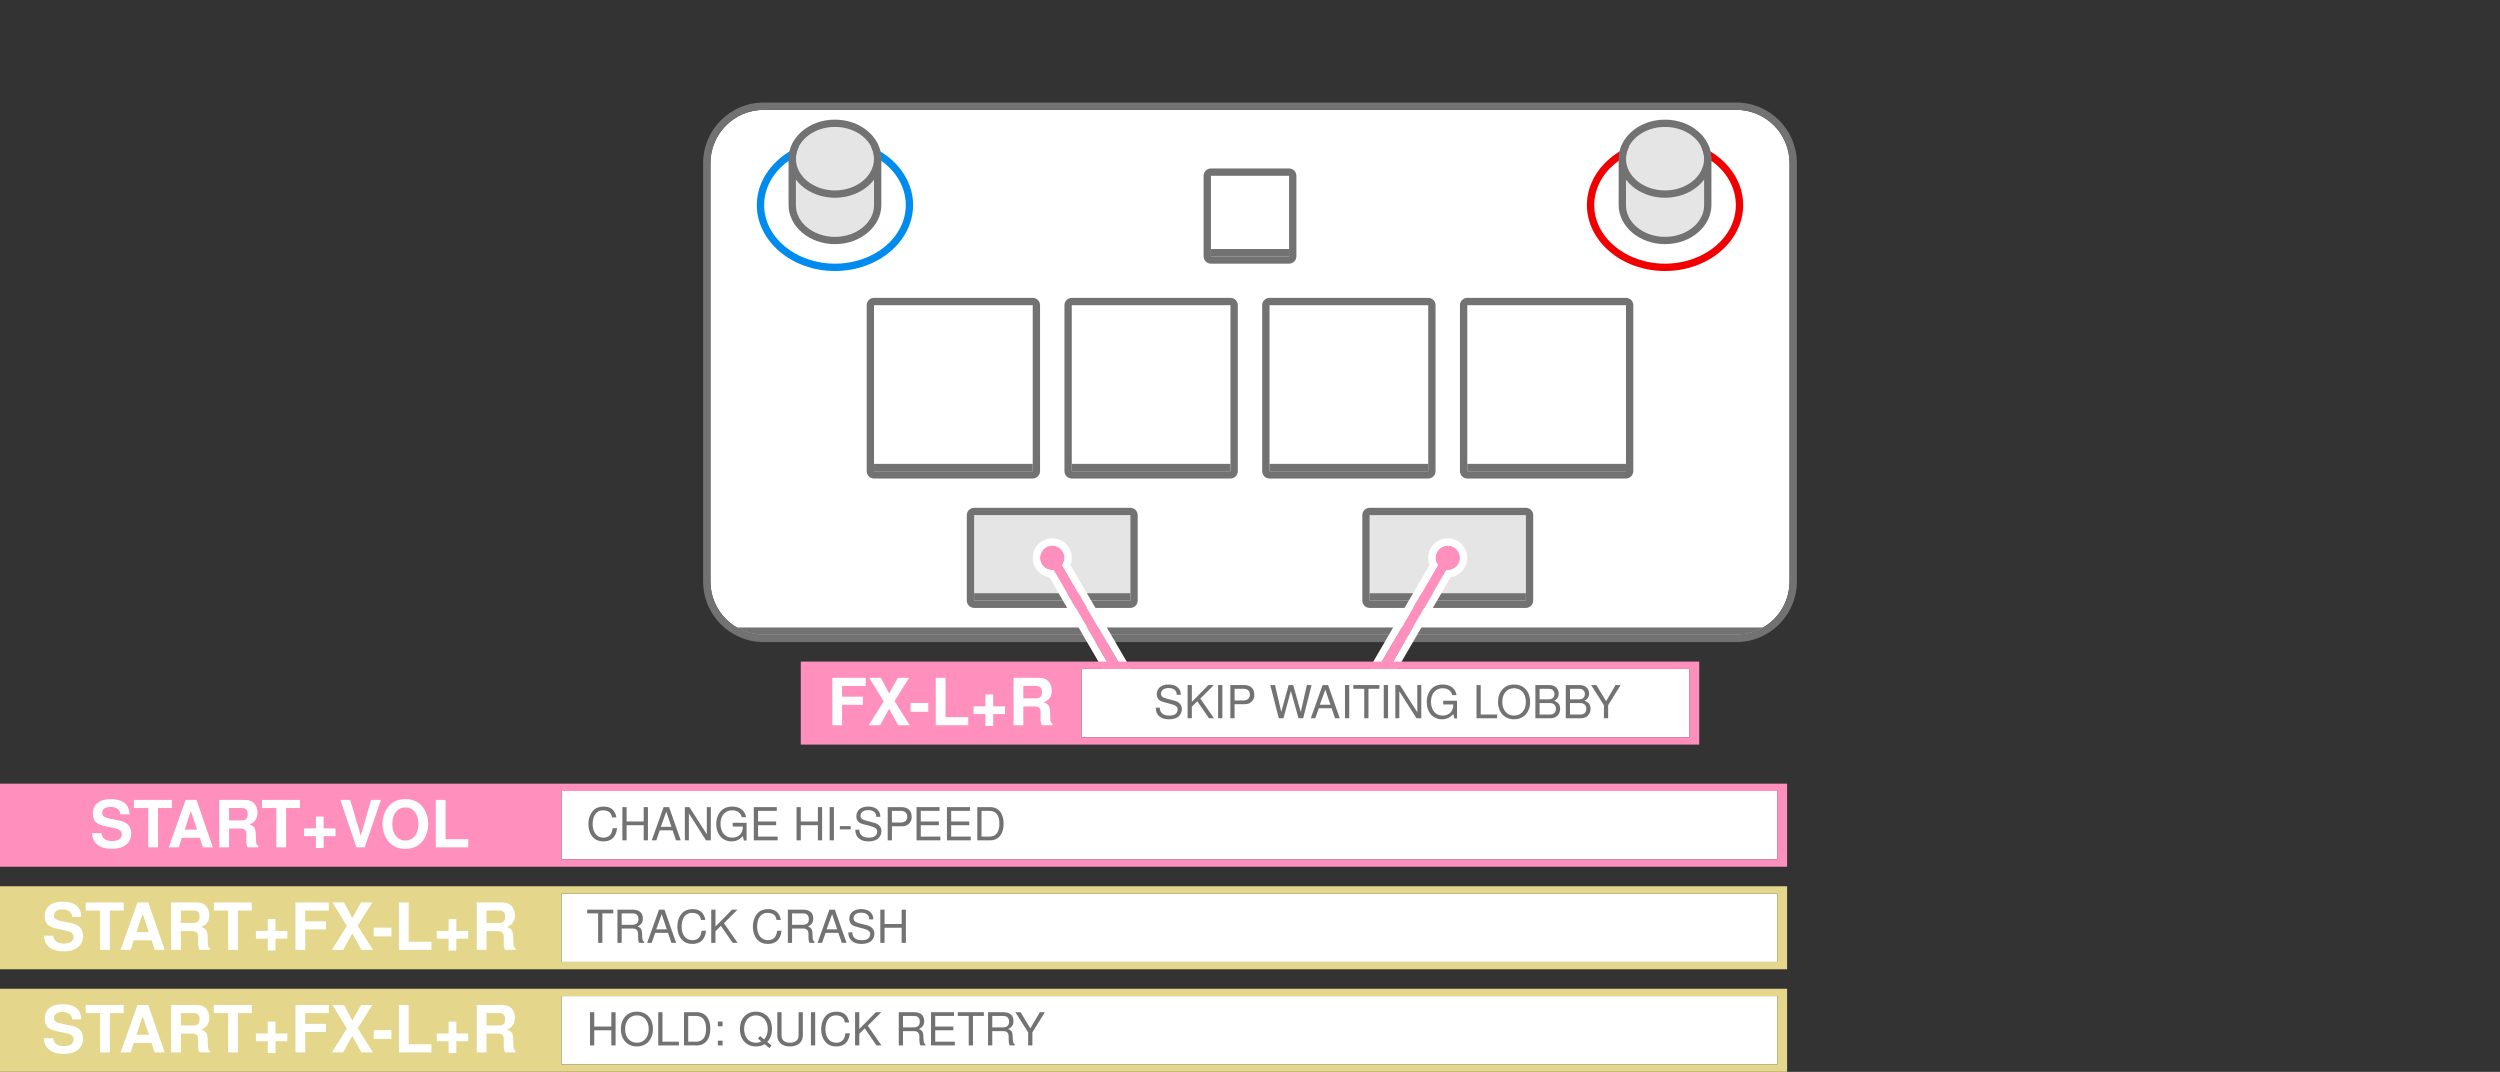 <?xml version="1.0" encoding="UTF-8" standalone="no"?>
<!DOCTYPE svg PUBLIC "-//W3C//DTD SVG 1.1//EN" "http://www.w3.org/Graphics/SVG/1.1/DTD/svg11.dtd">
<svg width="100%" height="100%" viewBox="0 0 3200 1372" version="1.1" xmlns="http://www.w3.org/2000/svg" xmlns:xlink="http://www.w3.org/1999/xlink" xml:space="preserve" xmlns:serif="http://www.serif.com/" style="fill-rule:evenodd;clip-rule:evenodd;stroke-linejoin:round;stroke-miterlimit:2;">
    <rect x="0" y="0" width="3200" height="1372" fill="#333333" stroke="none"/>
    <rect id="PLAY" x="0" y="0" width="3200" height="1371.88" style="fill:none;"/>
    <clipPath id="_clip1">
        <rect x="0" y="0" width="3200" height="1371.88"/>
    </clipPath>
    <g clip-path="url(#_clip1)">
        <g id="QUICK">
            <rect x="718.75" y="1275" width="1556.25" height="87.5" style="fill:#fff;"/>
            <path d="M2287.5,1371.88L0,1371.88L0,1265.62L2287.5,1265.62L2287.5,1371.88ZM718.75,1362.5C955.393,1362.5 2275,1362.5 2275,1362.5L2275,1275C2224.99,1275 933.85,1275 718.75,1275L718.75,1362.5Z" style="fill:#e4d68b;"/>
            <path d="M104.038,1304.85C103.955,1292.27 95.546,1285.36 80.208,1285.36C65.623,1285.36 57.214,1292.19 57.214,1304.02C57.214,1313.44 61.959,1318.02 74.289,1320.36L82.792,1322.02C91.129,1323.61 94.214,1325.94 94.214,1330.86C94.214,1335.94 89.545,1339.03 81.958,1339.03C73.455,1339.03 68.704,1335.44 68.287,1328.94L56.13,1328.94C56.88,1341.94 65.789,1349.02 81.291,1349.02C96.961,1349.02 106.203,1341.77 106.203,1329.36C106.203,1319.77 101.374,1314.77 90.128,1312.6L80.625,1310.77C71.704,1309.02 69.12,1307.27 69.12,1302.85C69.12,1298.27 73.121,1295.35 79.624,1295.35C87.544,1295.35 91.963,1298.68 92.379,1304.85L104.038,1304.85Z" style="fill:#fff;fill-rule:nonzero;"/>
            <path d="M140.62,1296.77L158.37,1296.77L158.37,1286.36L109.714,1286.36L109.714,1296.77L128.13,1296.77L128.13,1347.1L140.62,1347.1L140.62,1296.77Z" style="fill:#fff;fill-rule:nonzero;"/>
            <path d="M193.958,1334.85L197.958,1347.1L210.792,1347.1L189.792,1286.36L175.958,1286.36L154.375,1347.1L167.125,1347.1L171.208,1334.85L193.958,1334.85ZM190.542,1324.44L174.708,1324.44L182.625,1300.69L190.542,1324.44Z" style="fill:#fff;fill-rule:nonzero;"/>
            <path d="M231.536,1323.02L245.876,1323.02C251.295,1323.02 253.63,1325.18 253.63,1330.19L253.63,1332.69C253.546,1334.27 253.546,1335.77 253.546,1336.69C253.546,1342.44 253.88,1344.19 255.38,1347.1L268.786,1347.1L268.786,1344.86C266.871,1343.78 266.121,1342.53 266.121,1339.86C265.788,1321.93 265.455,1321.1 257.712,1317.77C264.539,1315.11 267.953,1310.19 267.953,1302.77C267.953,1297.93 266.288,1293.52 263.374,1290.52C260.626,1287.69 256.796,1286.36 251.629,1286.36L219.047,1286.36L219.047,1347.1L231.536,1347.1L231.536,1323.02ZM231.536,1312.61L231.536,1296.77L246.626,1296.77C250.211,1296.77 251.629,1297.1 253.213,1298.35C254.713,1299.6 255.464,1301.69 255.464,1304.52C255.464,1307.44 254.713,1309.77 253.213,1311.03C251.795,1312.19 250.211,1312.61 246.626,1312.61L231.536,1312.61Z" style="fill:#fff;fill-rule:nonzero;"/>
            <path d="M304.536,1296.77L322.286,1296.77L322.286,1286.36L273.63,1286.36L273.63,1296.77L292.047,1296.77L292.047,1347.1L304.536,1347.1L304.536,1296.77Z" style="fill:#fff;fill-rule:nonzero;"/>
            <path d="M367.786,1322.86L352.62,1322.86L352.62,1307.69L342.714,1307.69L342.714,1322.86L327.547,1322.86L327.547,1332.77L342.714,1332.77L342.714,1347.93L352.62,1347.93L352.62,1332.77L367.786,1332.77L367.786,1322.86Z" style="fill:#fff;fill-rule:nonzero;"/>
            <path d="M390.703,1320.93L417.286,1320.93L417.286,1310.53L390.703,1310.53L390.703,1296.77L420.87,1296.77L420.87,1286.36L378.214,1286.36L378.214,1347.1L390.703,1347.1L390.703,1320.93Z" style="fill:#fff;fill-rule:nonzero;"/>
            <path d="M457.875,1316.1L476.625,1286.36L462.125,1286.36L450.958,1306.35L440.292,1286.36L425.458,1286.36L443.958,1316.52L424.792,1347.1L439.292,1347.1L450.875,1326.02L462.542,1347.1L477.375,1347.1L457.875,1316.1Z" style="fill:#fff;fill-rule:nonzero;"/>
            <rect x="478.375" y="1318.61" width="22.667" height="11.24" style="fill:#fff;fill-rule:nonzero;"/>
            <path d="M523.12,1286.36L510.63,1286.36L510.63,1347.1L552.203,1347.1L552.203,1336.69L523.12,1336.69L523.12,1286.36Z" style="fill:#fff;fill-rule:nonzero;"/>
            <path d="M599.286,1322.86L584.12,1322.86L584.12,1307.69L574.214,1307.69L574.214,1322.86L559.047,1322.86L559.047,1332.77L574.214,1332.77L574.214,1347.93L584.12,1347.93L584.12,1332.77L599.286,1332.77L599.286,1322.86Z" style="fill:#fff;fill-rule:nonzero;"/>
            <path d="M622.703,1323.02L637.043,1323.02C642.462,1323.02 644.796,1325.18 644.796,1330.19L644.796,1332.69C644.713,1334.27 644.713,1335.77 644.713,1336.69C644.713,1342.44 645.046,1344.19 646.547,1347.1L659.953,1347.1L659.953,1344.86C658.037,1343.78 657.288,1342.53 657.288,1339.86C656.955,1321.93 656.622,1321.1 648.878,1317.77C655.706,1315.11 659.12,1310.19 659.12,1302.77C659.12,1297.93 657.454,1293.52 654.54,1290.52C651.793,1287.69 647.962,1286.36 642.795,1286.36L610.214,1286.36L610.214,1347.1L622.703,1347.1L622.703,1323.02ZM622.703,1312.61L622.703,1296.77L637.793,1296.77C641.378,1296.77 642.795,1297.1 644.379,1298.35C645.88,1299.6 646.63,1301.69 646.63,1304.52C646.63,1307.44 645.88,1309.77 644.379,1311.03C642.962,1312.19 641.378,1312.61 637.793,1312.61L622.703,1312.61Z" style="fill:#fff;fill-rule:nonzero;"/>
            <path d="M782.52,1318.76L782.52,1338.13L787.938,1338.13L787.938,1295.61L782.52,1295.61L782.52,1313.98L760.638,1313.98L760.638,1295.61L755.22,1295.61L755.22,1338.13L760.638,1338.13L760.638,1318.76L782.52,1318.76Z" style="fill:#727272;fill-rule:nonzero;"/>
            <path d="M815.183,1294.91C802.989,1294.91 794.712,1303.88 794.712,1317.19C794.712,1330.55 802.93,1339.47 815.242,1339.47C820.435,1339.47 824.986,1337.89 828.428,1334.98C833.033,1331.07 835.771,1324.48 835.771,1317.54C835.771,1303.83 827.67,1294.91 815.183,1294.91ZM815.183,1299.68C824.402,1299.68 830.354,1306.63 830.354,1317.42C830.354,1327.69 824.227,1334.69 815.242,1334.69C806.139,1334.69 800.13,1327.69 800.13,1317.19C800.13,1306.68 806.139,1299.68 815.183,1299.68Z" style="fill:#727272;fill-rule:nonzero;"/>
            <path d="M847.963,1295.61L842.545,1295.61L842.545,1338.13L868.963,1338.13L868.963,1333.35L847.963,1333.35L847.963,1295.61Z" style="fill:#727272;fill-rule:nonzero;"/>
            <path d="M875.504,1338.13L891.892,1338.13C902.628,1338.13 909.213,1330.08 909.213,1316.84C909.213,1303.65 902.687,1295.61 891.892,1295.61L875.504,1295.61L875.504,1338.13ZM880.921,1333.35L880.921,1300.38L890.958,1300.38C899.361,1300.38 903.795,1306.04 903.795,1316.9C903.795,1327.69 899.361,1333.35 890.958,1333.35L880.921,1333.35Z" style="fill:#727272;fill-rule:nonzero;"/>
            <path d="M924.905,1332.07L918.845,1332.07L918.845,1338.13L924.905,1338.13L924.905,1332.07ZM924.905,1307.57L918.845,1307.57L918.845,1313.63L924.905,1313.63L924.905,1307.57Z" style="fill:#727272;fill-rule:nonzero;"/>
            <path d="M987.614,1338.19L982.137,1333.7C986.157,1329.27 988.138,1323.84 988.138,1317.07C988.138,1303.83 979.861,1294.91 967.608,1294.91C955.297,1294.91 947.079,1303.83 947.079,1317.19C947.079,1330.49 955.297,1339.47 967.608,1339.47C971.868,1339.47 975.31,1338.54 978.753,1336.5L984.876,1341.57L987.614,1338.19ZM972.918,1326.17L970.234,1329.44L974.552,1333.06C972.043,1334.28 970.117,1334.69 967.55,1334.69C958.506,1334.69 952.496,1327.69 952.496,1317.19C952.496,1306.68 958.506,1299.68 967.608,1299.68C976.652,1299.68 982.72,1306.68 982.72,1317.13C982.72,1322.67 981.262,1326.87 978.111,1330.43L972.918,1326.17Z" style="fill:#727272;fill-rule:nonzero;"/>
            <path d="M1022.21,1295.61L1022.21,1325.47C1022.21,1331.19 1018.07,1334.69 1011.24,1334.69C1008.09,1334.69 1005.52,1333.93 1003.48,1332.47C1001.38,1330.84 1000.39,1328.68 1000.39,1325.47L1000.39,1295.61L994.97,1295.61L994.97,1325.47C994.97,1334.11 1001.15,1339.47 1011.24,1339.47C1021.22,1339.47 1027.63,1333.99 1027.63,1325.47L1027.63,1295.61L1022.21,1295.61Z" style="fill:#727272;fill-rule:nonzero;"/>
            <rect x="1037.96" y="1295.61" width="5.476" height="42.518" style="fill:#727272;fill-rule:nonzero;"/>
            <path d="M1086.95,1308.79C1085.26,1299.45 1079.9,1294.91 1070.56,1294.91C1064.85,1294.91 1060.24,1296.71 1057.09,1300.21C1053.24,1304.41 1051.14,1310.48 1051.14,1317.36C1051.14,1324.36 1053.3,1330.37 1057.26,1334.52C1060.59,1337.89 1064.79,1339.47 1070.33,1339.47C1080.71,1339.47 1086.55,1333.87 1087.83,1322.61L1082.23,1322.61C1081.76,1325.53 1081.18,1327.52 1080.31,1329.21C1078.56,1332.71 1074.94,1334.69 1070.39,1334.69C1061.93,1334.69 1056.56,1327.92 1056.56,1317.3C1056.56,1306.39 1061.64,1299.68 1069.92,1299.68C1073.36,1299.68 1076.57,1300.68 1078.32,1302.37C1079.9,1303.83 1080.77,1305.58 1081.41,1308.79L1086.95,1308.79Z" style="fill:#727272;fill-rule:nonzero;"/>
            <path d="M1099.9,1323.26L1106.85,1316.31L1121.84,1338.13L1128.26,1338.13L1110.76,1312.93L1128.08,1295.61L1121.08,1295.61L1099.9,1317.13L1099.9,1295.61L1094.49,1295.61L1094.49,1338.13L1099.9,1338.13L1099.9,1323.26Z" style="fill:#727272;fill-rule:nonzero;"/>
            <path d="M1155.85,1319.81L1169.85,1319.81C1174.69,1319.81 1176.85,1322.14 1176.85,1327.4L1176.8,1331.19C1176.8,1333.82 1177.26,1336.38 1178.02,1338.13L1184.61,1338.13L1184.61,1336.79C1182.56,1335.39 1182.16,1333.87 1182.04,1328.21C1181.98,1321.21 1180.87,1319.11 1176.27,1317.13C1181.05,1314.74 1182.97,1311.88 1182.97,1306.98C1182.97,1299.63 1178.43,1295.61 1170.03,1295.61L1150.43,1295.61L1150.43,1338.13L1155.85,1338.13L1155.85,1319.81ZM1155.85,1315.03L1155.85,1300.38L1168.98,1300.38C1172.01,1300.38 1173.76,1300.85 1175.1,1302.02C1176.56,1303.24 1177.32,1305.17 1177.32,1307.68C1177.32,1312.76 1174.75,1315.03 1168.98,1315.03L1155.85,1315.03Z" style="fill:#727272;fill-rule:nonzero;"/>
            <path d="M1197.09,1318.76L1220.25,1318.76L1220.25,1313.98L1197.09,1313.98L1197.09,1300.38L1221.12,1300.38L1221.12,1295.61L1191.67,1295.61L1191.67,1338.13L1222.17,1338.13L1222.17,1333.35L1197.09,1333.35L1197.09,1318.76Z" style="fill:#727272;fill-rule:nonzero;"/>
            <path d="M1245.39,1300.38L1259.33,1300.38L1259.33,1295.61L1225.97,1295.61L1225.97,1300.38L1239.97,1300.38L1239.97,1338.13L1245.39,1338.13L1245.39,1300.38Z" style="fill:#727272;fill-rule:nonzero;"/>
            <path d="M1270.12,1319.81L1284.13,1319.81C1288.97,1319.81 1291.13,1322.14 1291.13,1327.4L1291.07,1331.19C1291.07,1333.82 1291.54,1336.38 1292.29,1338.13L1298.88,1338.13L1298.88,1336.79C1296.84,1335.39 1296.43,1333.87 1296.31,1328.21C1296.26,1321.21 1295.15,1319.11 1290.55,1317.13C1295.32,1314.74 1297.25,1311.88 1297.25,1306.98C1297.25,1299.63 1292.7,1295.61 1284.3,1295.61L1264.7,1295.61L1264.7,1338.13L1270.12,1338.13L1270.12,1319.81ZM1270.12,1315.03L1270.12,1300.38L1283.25,1300.38C1286.29,1300.38 1288.04,1300.85 1289.38,1302.02C1290.84,1303.24 1291.6,1305.17 1291.6,1307.68C1291.6,1312.76 1289.03,1315.03 1283.25,1315.03L1270.12,1315.03Z" style="fill:#727272;fill-rule:nonzero;"/>
            <path d="M1321.45,1321.45L1337.44,1295.61L1330.96,1295.61L1318.83,1316.31L1306.35,1295.61L1299.64,1295.61L1316.04,1321.45L1316.04,1338.13L1321.45,1338.13L1321.45,1321.45Z" style="fill:#727272;fill-rule:nonzero;"/>
        </g>
        <g id="CRASH">
            <rect x="718.75" y="1143.75" width="1556.25" height="87.5" style="fill:#fff;"/>
            <path d="M2287.5,1240.62L0,1240.62L0,1134.38L2287.5,1134.38L2287.5,1240.62ZM718.75,1231.25C955.393,1231.25 2275,1231.25 2275,1231.25L2275,1143.75C2224.99,1143.75 933.85,1143.75 718.75,1143.75L718.75,1231.25Z" style="fill:#e4d68b;"/>
            <path d="M104.038,1173.6C103.955,1161.02 95.546,1154.11 80.208,1154.11C65.623,1154.11 57.214,1160.94 57.214,1172.77C57.214,1182.19 61.959,1186.77 74.289,1189.11L82.792,1190.77C91.129,1192.36 94.214,1194.69 94.214,1199.61C94.214,1204.69 89.545,1207.78 81.958,1207.78C73.455,1207.78 68.704,1204.19 68.287,1197.69L56.13,1197.69C56.88,1210.69 65.789,1217.77 81.291,1217.77C96.961,1217.77 106.203,1210.52 106.203,1198.11C106.203,1188.52 101.374,1183.52 90.128,1181.35L80.625,1179.52C71.704,1177.77 69.12,1176.02 69.12,1171.6C69.12,1167.02 73.121,1164.1 79.624,1164.1C87.544,1164.1 91.963,1167.43 92.379,1173.6L104.038,1173.6Z" style="fill:#fff;fill-rule:nonzero;"/>
            <path d="M140.62,1165.52L158.37,1165.52L158.37,1155.11L109.714,1155.11L109.714,1165.52L128.13,1165.52L128.13,1215.85L140.62,1215.85L140.62,1165.52Z" style="fill:#fff;fill-rule:nonzero;"/>
            <path d="M193.958,1203.6L197.958,1215.85L210.792,1215.85L189.792,1155.11L175.958,1155.11L154.375,1215.85L167.125,1215.85L171.208,1203.6L193.958,1203.6ZM190.542,1193.19L174.708,1193.19L182.625,1169.44L190.542,1193.19Z" style="fill:#fff;fill-rule:nonzero;"/>
            <path d="M231.536,1191.77L245.876,1191.77C251.295,1191.77 253.63,1193.93 253.63,1198.94L253.63,1201.44C253.546,1203.02 253.546,1204.52 253.546,1205.44C253.546,1211.19 253.88,1212.94 255.38,1215.85L268.786,1215.85L268.786,1213.61C266.871,1212.53 266.121,1211.28 266.121,1208.61C265.788,1190.68 265.455,1189.85 257.712,1186.52C264.539,1183.86 267.953,1178.94 267.953,1171.52C267.953,1166.68 266.288,1162.27 263.374,1159.27C260.626,1156.44 256.796,1155.11 251.629,1155.11L219.047,1155.11L219.047,1215.85L231.536,1215.85L231.536,1191.77ZM231.536,1181.36L231.536,1165.52L246.626,1165.52C250.211,1165.52 251.629,1165.85 253.213,1167.1C254.713,1168.35 255.464,1170.44 255.464,1173.27C255.464,1176.19 254.713,1178.52 253.213,1179.78C251.795,1180.94 250.211,1181.36 246.626,1181.36L231.536,1181.36Z" style="fill:#fff;fill-rule:nonzero;"/>
            <path d="M304.536,1165.52L322.286,1165.52L322.286,1155.11L273.63,1155.11L273.63,1165.52L292.047,1165.52L292.047,1215.85L304.536,1215.85L304.536,1165.52Z" style="fill:#fff;fill-rule:nonzero;"/>
            <path d="M367.786,1191.61L352.62,1191.61L352.62,1176.44L342.714,1176.44L342.714,1191.61L327.547,1191.61L327.547,1201.52L342.714,1201.52L342.714,1216.68L352.62,1216.68L352.62,1201.52L367.786,1201.52L367.786,1191.61Z" style="fill:#fff;fill-rule:nonzero;"/>
            <path d="M390.703,1189.68L417.286,1189.68L417.286,1179.28L390.703,1179.28L390.703,1165.52L420.87,1165.52L420.87,1155.11L378.214,1155.11L378.214,1215.85L390.703,1215.85L390.703,1189.68Z" style="fill:#fff;fill-rule:nonzero;"/>
            <path d="M457.875,1184.85L476.625,1155.11L462.125,1155.11L450.958,1175.1L440.292,1155.11L425.458,1155.11L443.958,1185.27L424.792,1215.85L439.292,1215.85L450.875,1194.77L462.542,1215.85L477.375,1215.85L457.875,1184.85Z" style="fill:#fff;fill-rule:nonzero;"/>
            <rect x="478.375" y="1187.36" width="22.667" height="11.24" style="fill:#fff;fill-rule:nonzero;"/>
            <path d="M523.12,1155.11L510.63,1155.11L510.63,1215.85L552.203,1215.85L552.203,1205.44L523.12,1205.44L523.12,1155.11Z" style="fill:#fff;fill-rule:nonzero;"/>
            <path d="M599.286,1191.61L584.12,1191.61L584.12,1176.44L574.214,1176.44L574.214,1191.61L559.047,1191.61L559.047,1201.52L574.214,1201.52L574.214,1216.68L584.12,1216.68L584.12,1201.52L599.286,1201.52L599.286,1191.61Z" style="fill:#fff;fill-rule:nonzero;"/>
            <path d="M622.703,1191.77L637.043,1191.77C642.462,1191.77 644.796,1193.93 644.796,1198.94L644.796,1201.44C644.713,1203.02 644.713,1204.52 644.713,1205.44C644.713,1211.19 645.046,1212.94 646.547,1215.85L659.953,1215.85L659.953,1213.61C658.037,1212.53 657.288,1211.28 657.288,1208.61C656.955,1190.68 656.622,1189.85 648.878,1186.52C655.706,1183.86 659.12,1178.94 659.12,1171.52C659.12,1166.68 657.454,1162.27 654.54,1159.27C651.793,1156.44 647.962,1155.11 642.795,1155.11L610.214,1155.11L610.214,1215.85L622.703,1215.85L622.703,1191.77ZM622.703,1181.36L622.703,1165.52L637.793,1165.52C641.378,1165.52 642.795,1165.85 644.379,1167.1C645.88,1168.35 646.63,1170.44 646.63,1173.27C646.63,1176.19 645.88,1178.52 644.379,1179.78C642.962,1180.94 641.378,1181.36 637.793,1181.36L622.703,1181.36Z" style="fill:#fff;fill-rule:nonzero;"/>
            <path d="M771.021,1169.13L784.963,1169.13L784.963,1164.36L751.604,1164.36L751.604,1169.13L765.604,1169.13L765.604,1206.88L771.021,1206.88L771.021,1169.13Z" style="fill:#727272;fill-rule:nonzero;"/>
            <path d="M795.755,1188.56L809.759,1188.56C814.603,1188.56 816.762,1190.89 816.762,1196.15L816.703,1199.94C816.703,1202.57 817.17,1205.13 817.928,1206.88L824.513,1206.88L824.513,1205.54C822.472,1204.14 822.064,1202.62 821.948,1196.96C821.889,1189.96 820.782,1187.86 816.178,1185.88C820.957,1183.49 822.88,1180.63 822.88,1175.73C822.88,1168.38 818.336,1164.36 809.934,1164.36L790.337,1164.36L790.337,1206.88L795.755,1206.88L795.755,1188.56ZM795.755,1183.78L795.755,1169.13L808.884,1169.13C811.918,1169.13 813.669,1169.6 815.011,1170.77C816.47,1171.99 817.229,1173.92 817.229,1176.43C817.229,1181.51 814.661,1183.78 808.884,1183.78L795.755,1183.78Z" style="fill:#727272;fill-rule:nonzero;"/>
            <path d="M855.025,1194.1L859.4,1206.88L865.467,1206.88L850.533,1164.36L843.533,1164.36L828.367,1206.88L834.142,1206.88L838.633,1194.1L855.025,1194.1ZM853.508,1189.56L839.975,1189.56L846.975,1170.18L853.508,1189.56Z" style="fill:#727272;fill-rule:nonzero;"/>
            <path d="M902.855,1177.54C901.163,1168.2 895.796,1163.66 886.463,1163.66C880.746,1163.66 876.138,1165.46 872.988,1168.96C869.142,1173.16 867.045,1179.23 867.045,1186.11C867.045,1193.11 869.201,1199.12 873.163,1203.27C876.488,1206.64 880.688,1208.22 886.23,1208.22C896.613,1208.22 902.446,1202.62 903.73,1191.36L898.13,1191.36C897.663,1194.28 897.08,1196.27 896.205,1197.96C894.455,1201.46 890.838,1203.44 886.288,1203.44C877.83,1203.44 872.463,1196.67 872.463,1186.05C872.463,1175.14 877.538,1168.43 885.821,1168.43C889.263,1168.43 892.471,1169.43 894.221,1171.12C895.796,1172.58 896.671,1174.33 897.313,1177.54L902.855,1177.54Z" style="fill:#727272;fill-rule:nonzero;"/>
            <path d="M915.805,1192.01L922.746,1185.06L937.738,1206.88L944.155,1206.88L926.655,1181.68L943.98,1164.36L936.98,1164.36L915.805,1185.88L915.805,1164.36L910.387,1164.36L910.387,1206.88L915.805,1206.88L915.805,1192.01Z" style="fill:#727272;fill-rule:nonzero;"/>
            <path d="M999.513,1177.54C997.821,1168.2 992.455,1163.66 983.121,1163.66C977.405,1163.66 972.796,1165.46 969.646,1168.96C965.801,1173.16 963.704,1179.23 963.704,1186.11C963.704,1193.11 965.859,1199.12 969.821,1203.27C973.146,1206.64 977.346,1208.22 982.888,1208.22C993.271,1208.22 999.105,1202.62 1000.39,1191.36L994.788,1191.36C994.321,1194.28 993.738,1196.27 992.863,1197.96C991.113,1201.46 987.496,1203.44 982.946,1203.44C974.488,1203.44 969.121,1196.67 969.121,1186.05C969.121,1175.14 974.196,1168.43 982.48,1168.43C985.921,1168.43 989.13,1169.43 990.88,1171.12C992.455,1172.58 993.33,1174.33 993.971,1177.54L999.513,1177.54Z" style="fill:#727272;fill-rule:nonzero;"/>
            <path d="M1013.86,1188.56L1027.87,1188.56C1032.71,1188.56 1034.87,1190.89 1034.87,1196.15L1034.81,1199.94C1034.81,1202.57 1035.28,1205.13 1036.04,1206.88L1042.62,1206.88L1042.62,1205.54C1040.58,1204.14 1040.17,1202.62 1040.06,1196.96C1040,1189.96 1038.89,1187.86 1034.29,1185.88C1039.07,1183.49 1040.99,1180.63 1040.99,1175.73C1040.99,1168.38 1036.44,1164.36 1028.04,1164.36L1008.45,1164.36L1008.45,1206.88L1013.86,1206.88L1013.86,1188.56ZM1013.86,1183.78L1013.86,1169.13L1026.99,1169.13C1030.03,1169.13 1031.78,1169.6 1033.12,1170.77C1034.58,1171.99 1035.34,1173.92 1035.34,1176.43C1035.34,1181.51 1032.77,1183.78 1026.99,1183.78L1013.86,1183.78Z" style="fill:#727272;fill-rule:nonzero;"/>
            <path d="M1073.13,1194.1L1077.51,1206.88L1083.58,1206.88L1068.64,1164.36L1061.64,1164.36L1046.47,1206.88L1052.25,1206.88L1056.74,1194.1L1073.13,1194.1ZM1071.62,1189.56L1058.08,1189.56L1065.08,1170.18L1071.62,1189.56Z" style="fill:#727272;fill-rule:nonzero;"/>
            <path d="M1117.82,1176.84C1117.82,1173.92 1117.64,1173.1 1116.71,1171.12C1114.38,1166.22 1109.42,1163.66 1102.24,1163.66C1092.9,1163.66 1087.14,1168.43 1087.14,1176.13C1087.14,1181.33 1089.88,1184.6 1095.47,1186.05L1106.03,1188.86C1111.46,1190.26 1113.85,1192.41 1113.85,1195.74C1113.85,1198.02 1112.63,1200.35 1110.82,1201.63C1109.13,1202.86 1106.44,1203.44 1103,1203.44C1098.33,1203.44 1095.24,1202.33 1093.2,1199.88C1091.62,1198.02 1090.92,1195.97 1090.98,1193.35L1085.85,1193.35C1085.91,1197.26 1086.67,1199.82 1088.36,1202.16C1091.27,1206.18 1096.17,1208.22 1102.65,1208.22C1107.73,1208.22 1111.87,1207.05 1114.61,1204.96C1117.46,1202.68 1119.27,1198.89 1119.27,1195.21C1119.27,1189.96 1116.01,1186.11 1110.24,1184.54L1099.56,1181.68C1094.42,1180.28 1092.56,1178.64 1092.56,1175.38C1092.56,1171.06 1096.35,1168.2 1102.07,1168.2C1108.84,1168.2 1112.63,1171.23 1112.69,1176.84L1117.82,1176.84Z" style="fill:#727272;fill-rule:nonzero;"/>
            <path d="M1154.1,1187.51L1154.1,1206.88L1159.52,1206.88L1159.52,1164.36L1154.1,1164.36L1154.1,1182.73L1132.22,1182.73L1132.22,1164.36L1126.8,1164.36L1126.8,1206.88L1132.22,1206.88L1132.22,1187.51L1154.1,1187.51Z" style="fill:#727272;fill-rule:nonzero;"/>
        </g>
        <g id="HISPEED">
            <rect x="718.75" y="1012.5" width="1556.25" height="87.5" style="fill:#fff;"/>
            <path d="M2287.5,1109.38L0,1109.38L0,1003.12L2287.5,1003.12L2287.5,1109.38ZM718.75,1100C955.393,1100 2275,1100 2275,1100L2275,1012.5C2224.99,1012.5 933.85,1012.5 718.75,1012.5L718.75,1100Z" style="fill:#ff8fbc;"/>
            <path d="M165.705,1042.35C165.622,1029.77 157.212,1022.86 141.874,1022.86C127.29,1022.86 118.88,1029.69 118.88,1041.52C118.88,1050.94 123.626,1055.52 135.955,1057.86L144.459,1059.52C152.796,1061.11 155.88,1063.44 155.88,1068.36C155.88,1073.44 151.212,1076.53 143.625,1076.53C135.122,1076.53 130.37,1072.94 129.954,1066.44L117.797,1066.44C118.547,1079.44 127.456,1086.52 142.958,1086.52C158.628,1086.52 167.87,1079.27 167.87,1066.86C167.87,1057.27 163.041,1052.27 151.795,1050.1L142.291,1048.27C133.371,1046.52 130.786,1044.77 130.786,1040.35C130.786,1035.77 134.788,1032.85 141.291,1032.85C149.211,1032.85 153.629,1036.18 154.046,1042.35L165.705,1042.35Z" style="fill:#fff;fill-rule:nonzero;"/>
            <path d="M202.286,1034.27L220.036,1034.27L220.036,1023.86L171.38,1023.86L171.38,1034.27L189.797,1034.27L189.797,1084.6L202.286,1084.6L202.286,1034.27Z" style="fill:#fff;fill-rule:nonzero;"/>
            <path d="M255.625,1072.35L259.625,1084.6L272.458,1084.6L251.458,1023.86L237.625,1023.86L216.042,1084.6L228.792,1084.6L232.875,1072.35L255.625,1072.35ZM252.208,1061.94L236.375,1061.94L244.292,1038.19L252.208,1061.94Z" style="fill:#fff;fill-rule:nonzero;"/>
            <path d="M293.203,1060.52L307.543,1060.52C312.962,1060.52 315.296,1062.68 315.296,1067.69L315.296,1070.19C315.213,1071.77 315.213,1073.27 315.213,1074.19C315.213,1079.94 315.546,1081.69 317.047,1084.6L330.453,1084.6L330.453,1082.36C328.537,1081.28 327.788,1080.03 327.788,1077.36C327.455,1059.43 327.122,1058.6 319.378,1055.27C326.206,1052.61 329.62,1047.69 329.62,1040.27C329.62,1035.43 327.954,1031.02 325.04,1028.02C322.293,1025.19 318.462,1023.86 313.295,1023.86L280.714,1023.86L280.714,1084.6L293.203,1084.6L293.203,1060.52ZM293.203,1050.11L293.203,1034.27L308.293,1034.27C311.878,1034.27 313.295,1034.6 314.879,1035.85C316.38,1037.1 317.13,1039.19 317.13,1042.02C317.13,1044.94 316.38,1047.27 314.879,1048.53C313.462,1049.69 311.878,1050.11 308.293,1050.11L293.203,1050.11Z" style="fill:#fff;fill-rule:nonzero;"/>
            <path d="M366.203,1034.27L383.953,1034.27L383.953,1023.86L335.297,1023.86L335.297,1034.27L353.714,1034.27L353.714,1084.6L366.203,1084.6L366.203,1034.27Z" style="fill:#fff;fill-rule:nonzero;"/>
            <path d="M429.453,1060.36L414.286,1060.36L414.286,1045.19L404.38,1045.19L404.38,1060.36L389.214,1060.36L389.214,1070.27L404.38,1070.27L404.38,1085.43L414.286,1085.43L414.286,1070.27L429.453,1070.27L429.453,1060.36Z" style="fill:#fff;fill-rule:nonzero;"/>
            <path d="M466.792,1084.6L487.625,1023.86L475.042,1023.86L461.792,1069.61L448.292,1023.86L435.708,1023.86L456.208,1084.6L466.792,1084.6Z" style="fill:#fff;fill-rule:nonzero;"/>
            <path d="M518.792,1022.86C510.289,1022.86 503.287,1025.69 498.123,1031.27C492.711,1037.1 489.63,1045.6 489.63,1054.69C489.63,1063.77 492.711,1072.36 498.123,1078.11C503.37,1083.77 510.206,1086.52 518.875,1086.52C527.544,1086.52 534.38,1083.77 539.627,1078.11C544.872,1072.53 548.12,1063.69 548.12,1055.1C548.12,1045.6 545.039,1037.02 539.627,1031.27C534.296,1025.52 527.628,1022.86 518.792,1022.86ZM518.875,1033.52C529.128,1033.52 535.63,1041.85 535.63,1055.02C535.63,1067.52 528.878,1075.86 518.875,1075.86C508.705,1075.86 502.12,1067.52 502.12,1054.69C502.12,1041.85 508.705,1033.52 518.875,1033.52Z" style="fill:#fff;fill-rule:nonzero;"/>
            <path d="M570.286,1023.86L557.797,1023.86L557.797,1084.6L599.37,1084.6L599.37,1074.19L570.286,1074.19L570.286,1023.86Z" style="fill:#fff;fill-rule:nonzero;"/>
            <path d="M788.988,1046.29C787.296,1036.95 781.93,1032.41 772.596,1032.41C766.88,1032.41 762.271,1034.21 759.121,1037.71C755.276,1041.91 753.179,1047.98 753.179,1054.86C753.179,1061.86 755.334,1067.87 759.296,1072.02C762.621,1075.39 766.821,1076.97 772.363,1076.97C782.746,1076.97 788.58,1071.37 789.863,1060.11L784.263,1060.11C783.796,1063.03 783.213,1065.02 782.338,1066.71C780.588,1070.21 776.971,1072.19 772.421,1072.19C763.963,1072.19 758.596,1065.42 758.596,1054.8C758.596,1043.89 763.671,1037.18 771.955,1037.18C775.396,1037.18 778.605,1038.18 780.355,1039.87C781.93,1041.33 782.805,1043.08 783.446,1046.29L788.988,1046.29Z" style="fill:#727272;fill-rule:nonzero;"/>
            <path d="M823.937,1056.26L823.937,1075.63L829.355,1075.63L829.355,1033.11L823.937,1033.11L823.937,1051.48L802.055,1051.48L802.055,1033.11L796.637,1033.11L796.637,1075.63L802.055,1075.63L802.055,1056.26L823.937,1056.26Z" style="fill:#727272;fill-rule:nonzero;"/>
            <path d="M860.917,1062.85L865.292,1075.63L871.358,1075.63L856.425,1033.11L849.425,1033.11L834.258,1075.63L840.033,1075.63L844.525,1062.85L860.917,1062.85ZM859.4,1058.31L845.867,1058.31L852.867,1038.93L859.4,1058.31Z" style="fill:#727272;fill-rule:nonzero;"/>
            <path d="M909.855,1033.11L904.729,1033.11L904.729,1067.87L882.497,1033.11L876.612,1033.11L876.612,1075.63L881.738,1075.63L881.738,1041.15L903.737,1075.63L909.855,1075.63L909.855,1033.11Z" style="fill:#727272;fill-rule:nonzero;"/>
            <path d="M955.588,1053.17L937.855,1053.17L937.855,1057.95L950.805,1057.95L950.805,1059.12C950.805,1066.7 945.205,1072.19 937.446,1072.19C933.13,1072.19 929.221,1070.62 926.713,1067.87C923.913,1064.84 922.221,1059.76 922.221,1054.51C922.221,1044.07 928.171,1037.18 937.155,1037.18C943.63,1037.18 948.296,1040.51 949.463,1046L955.005,1046C953.488,1037.36 946.955,1032.41 937.213,1032.41C932.021,1032.41 927.821,1033.75 924.496,1036.49C919.542,1040.57 916.804,1047.16 916.804,1054.81C916.804,1067.87 924.788,1076.97 936.28,1076.97C942.055,1076.97 946.605,1074.81 950.805,1070.21L952.146,1075.86L955.588,1075.86L955.588,1053.17Z" style="fill:#727272;fill-rule:nonzero;"/>
            <path d="M970.288,1056.26L993.446,1056.26L993.446,1051.48L970.288,1051.48L970.288,1037.88L994.321,1037.88L994.321,1033.11L964.87,1033.11L964.87,1075.63L995.371,1075.63L995.371,1070.85L970.288,1070.85L970.288,1056.26Z" style="fill:#727272;fill-rule:nonzero;"/>
            <path d="M1046.89,1056.26L1046.89,1075.63L1052.31,1075.63L1052.31,1033.11L1046.89,1033.11L1046.89,1051.48L1025.01,1051.48L1025.01,1033.11L1019.59,1033.11L1019.59,1075.63L1025.01,1075.63L1025.01,1056.26L1046.89,1056.26Z" style="fill:#727272;fill-rule:nonzero;"/>
            <rect x="1061.94" y="1033.11" width="5.476" height="42.518" style="fill:#727272;fill-rule:nonzero;"/>
            <rect x="1075" y="1057.43" width="13.876" height="4.193" style="fill:#727272;fill-rule:nonzero;"/>
            <path d="M1126.8,1045.59C1126.8,1042.67 1126.62,1041.85 1125.69,1039.87C1123.36,1034.97 1118.4,1032.41 1111.23,1032.41C1101.89,1032.41 1096.12,1037.18 1096.12,1044.88C1096.12,1050.08 1098.86,1053.35 1104.46,1054.8L1115.02,1057.61C1120.44,1059.01 1122.84,1061.16 1122.84,1064.49C1122.84,1066.77 1121.61,1069.1 1119.8,1070.38C1118.11,1071.61 1115.43,1072.19 1111.98,1072.19C1107.32,1072.19 1104.22,1071.08 1102.18,1068.63C1100.61,1066.77 1099.91,1064.72 1099.96,1062.1L1094.84,1062.1C1094.89,1066.01 1095.65,1068.57 1097.34,1070.91C1100.26,1074.93 1105.16,1076.97 1111.63,1076.97C1116.71,1076.97 1120.85,1075.8 1123.59,1073.71C1126.45,1071.43 1128.26,1067.64 1128.26,1063.96C1128.26,1058.71 1124.99,1054.86 1119.22,1053.29L1108.54,1050.43C1103.4,1049.03 1101.54,1047.39 1101.54,1044.13C1101.54,1039.81 1105.33,1036.95 1111.05,1036.95C1117.82,1036.95 1121.61,1039.98 1121.67,1045.59L1126.8,1045.59Z" style="fill:#727272;fill-rule:nonzero;"/>
            <path d="M1141.67,1057.6L1155.04,1057.6C1158.36,1057.6 1160.99,1056.61 1163.26,1054.57C1165.82,1052.24 1166.93,1049.5 1166.93,1045.59C1166.93,1037.59 1162.21,1033.11 1153.81,1033.11L1136.25,1033.11L1136.25,1075.63L1141.67,1075.63L1141.67,1057.6ZM1141.67,1052.83L1141.67,1037.88L1152.99,1037.88C1158.19,1037.88 1161.28,1040.68 1161.28,1045.35C1161.28,1050.02 1158.19,1052.83 1152.99,1052.83L1141.67,1052.83Z" style="fill:#727272;fill-rule:nonzero;"/>
            <path d="M1178.6,1056.26L1201.76,1056.26L1201.76,1051.48L1178.6,1051.48L1178.6,1037.88L1202.63,1037.88L1202.63,1033.11L1173.18,1033.11L1173.18,1075.63L1203.68,1075.63L1203.68,1070.85L1178.6,1070.85L1178.6,1056.26Z" style="fill:#727272;fill-rule:nonzero;"/>
            <path d="M1217.51,1056.26L1240.66,1056.26L1240.66,1051.48L1217.51,1051.48L1217.51,1037.88L1241.54,1037.88L1241.54,1033.11L1212.09,1033.11L1212.09,1075.63L1242.59,1075.63L1242.59,1070.85L1217.51,1070.85L1217.51,1056.26Z" style="fill:#727272;fill-rule:nonzero;"/>
            <path d="M1250.94,1075.63L1267.33,1075.63C1278.06,1075.63 1284.65,1067.58 1284.65,1054.34C1284.65,1041.15 1278.12,1033.11 1267.33,1033.11L1250.94,1033.11L1250.94,1075.63ZM1256.36,1070.85L1256.36,1037.88L1266.39,1037.88C1274.79,1037.88 1279.23,1043.54 1279.23,1054.4C1279.23,1065.19 1274.79,1070.85 1266.39,1070.85L1256.36,1070.85Z" style="fill:#727272;fill-rule:nonzero;"/>
        </g>
        <g id="CON">
            <path id="BACKGROUND" d="M2290.62,208.786L2290.62,744.339C2290.62,781.958 2260.08,812.5 2222.46,812.5L977.536,812.5C939.917,812.5 909.375,781.958 909.375,744.339L909.375,208.786C909.375,171.167 939.917,140.625 977.536,140.625L2222.46,140.625C2260.08,140.625 2290.62,171.167 2290.62,208.786Z" style="fill:#fff;"/>
            <clipPath id="_clip2">
                <path d="M2290.62,208.786L2290.62,744.339C2290.62,781.958 2260.08,812.5 2222.46,812.5L977.536,812.5C939.917,812.5 909.375,781.958 909.375,744.339L909.375,208.786C909.375,171.167 939.917,140.625 977.536,140.625L2222.46,140.625C2260.08,140.625 2290.62,171.167 2290.62,208.786Z"/>
            </clipPath>
            <g clip-path="url(#_clip2)">
                <rect x="942.272" y="803.125" width="1315.46" height="9.375" style="fill:#727272;"/>
            </g>
            <path d="M2300,208.786L2300,744.339C2300,787.132 2265.26,821.875 2222.46,821.875L977.536,821.875C934.743,821.875 900,787.132 900,744.339L900,208.786C900,165.993 934.743,131.25 977.536,131.25L2222.46,131.25C2265.26,131.25 2300,165.993 2300,208.786ZM2290.62,208.786C2290.62,171.167 2260.08,140.625 2222.46,140.625L977.536,140.625C939.917,140.625 909.375,171.167 909.375,208.786L909.375,744.339C909.375,781.958 939.917,812.5 977.536,812.5L2222.46,812.5C2260.08,812.5 2290.62,781.958 2290.62,744.339L2290.62,208.786Z" style="fill:#727272;"/>
            <g id="KNOB-L">
                <path d="M1068.75,178.125C1124.38,178.125 1168.75,216.46 1168.75,262.5C1168.75,308.54 1124.38,346.875 1068.75,346.875C1013.12,346.875 968.75,308.54 968.75,262.5C968.75,216.46 1013.12,178.125 1068.75,178.125ZM1068.75,187.5C1018.73,187.5 978.125,221.106 978.125,262.5C978.125,303.894 1018.73,337.5 1068.75,337.5C1118.77,337.5 1159.38,303.894 1159.38,262.5C1159.38,221.106 1118.77,187.5 1068.75,187.5Z" style="fill:#008cef;"/>
                <path d="M1018.75,262.5L1018.75,203.125L1118.75,203.125L1118.75,262.5C1118.75,284.922 1096.35,303.125 1068.75,303.125C1041.15,303.125 1018.75,284.922 1018.75,262.5Z" style="fill:#e5e5e5;"/>
                <path d="M1009.38,262.5L1009.38,203.125C1009.38,197.947 1013.57,193.75 1018.75,193.75L1118.75,193.75C1123.93,193.75 1128.12,197.947 1128.12,203.125L1128.12,262.5C1128.12,289.516 1102,312.5 1068.75,312.5C1035.5,312.5 1009.38,289.516 1009.38,262.5ZM1018.75,262.5C1018.75,284.922 1041.15,303.125 1068.75,303.125C1096.35,303.125 1118.75,284.922 1118.75,262.5L1118.75,203.125L1018.75,203.125L1018.75,262.5Z" style="fill:#727272;"/>
                <ellipse cx="1068.75" cy="203.125" rx="50" ry="40.625" style="fill:#e5e5e5;"/>
                <path d="M1068.75,153.125C1102,153.125 1128.12,176.109 1128.12,203.125C1128.12,230.141 1102,253.125 1068.75,253.125C1035.5,253.125 1009.38,230.141 1009.38,203.125C1009.38,176.109 1035.5,153.125 1068.75,153.125ZM1068.75,162.5C1041.15,162.5 1018.75,180.703 1018.75,203.125C1018.75,225.547 1041.15,243.75 1068.75,243.75C1096.35,243.75 1118.75,225.547 1118.75,203.125C1118.75,180.703 1096.35,162.5 1068.75,162.5Z" style="fill:#727272;"/>
            </g>
            <g id="KNOB-R">
                <path d="M2131.25,178.125C2186.88,178.125 2231.25,216.46 2231.25,262.5C2231.25,308.54 2186.88,346.875 2131.25,346.875C2075.62,346.875 2031.25,308.54 2031.25,262.5C2031.25,216.46 2075.62,178.125 2131.25,178.125ZM2131.25,187.5C2081.23,187.5 2040.62,221.106 2040.62,262.5C2040.62,303.894 2081.23,337.5 2131.25,337.5C2181.27,337.5 2221.88,303.894 2221.88,262.5C2221.88,221.106 2181.27,187.5 2131.25,187.5Z" style="fill:#f00000;"/>
                <path d="M2181.25,262.5L2181.25,203.125L2081.25,203.125L2081.25,262.5C2081.25,284.922 2103.65,303.125 2131.25,303.125C2158.85,303.125 2181.25,284.922 2181.25,262.5Z" style="fill:#e5e5e5;"/>
                <path d="M2190.62,262.5C2190.62,289.516 2164.5,312.5 2131.25,312.5C2098,312.5 2071.88,289.516 2071.88,262.5L2071.88,203.125C2071.88,197.947 2076.07,193.75 2081.25,193.75L2181.25,193.75C2186.43,193.75 2190.62,197.947 2190.62,203.125L2190.62,262.5ZM2181.25,262.5L2181.25,203.125L2081.25,203.125L2081.25,262.5C2081.25,284.922 2103.65,303.125 2131.25,303.125C2158.85,303.125 2181.25,284.922 2181.25,262.5Z" style="fill:#727272;"/>
                <ellipse cx="2131.25" cy="203.125" rx="50" ry="40.625" style="fill:#e5e5e5;"/>
                <path d="M2131.25,153.125C2164.5,153.125 2190.62,176.109 2190.62,203.125C2190.62,230.141 2164.5,253.125 2131.25,253.125C2098,253.125 2071.88,230.141 2071.88,203.125C2071.88,176.109 2098,153.125 2131.25,153.125ZM2131.25,162.5C2103.65,162.5 2081.25,180.703 2081.25,203.125C2081.25,225.547 2103.65,243.75 2131.25,243.75C2158.85,243.75 2181.25,225.547 2181.25,203.125C2181.25,180.703 2158.85,162.5 2131.25,162.5Z" style="fill:#727272;"/>
            </g>
            <g id="BT-A">
                <rect x="1118.75" y="390.625" width="203.125" height="212.5" style="fill:#fff;"/>
                <path d="M1331.25,390.625L1331.25,603.125C1331.25,608.303 1327.05,612.5 1321.88,612.5L1118.75,612.5C1113.57,612.5 1109.38,608.303 1109.38,603.125L1109.38,390.625C1109.38,385.447 1113.57,381.25 1118.75,381.25L1321.88,381.25C1327.05,381.25 1331.25,385.447 1331.25,390.625ZM1321.88,390.625L1118.75,390.625L1118.75,603.125L1321.88,603.125L1321.88,390.625Z" style="fill:#727272;"/>
                <rect x="1118.75" y="593.75" width="203.125" height="9.375" style="fill:#727272;"/>
            </g>
            <g id="BT-B">
                <rect x="1371.88" y="390.625" width="203.125" height="212.5" style="fill:#fff;"/>
                <path d="M1584.38,390.625L1584.38,603.125C1584.38,608.303 1580.18,612.5 1575,612.5L1371.88,612.5C1366.7,612.5 1362.5,608.303 1362.5,603.125L1362.5,390.625C1362.5,385.447 1366.7,381.25 1371.88,381.25L1575,381.25C1580.18,381.25 1584.38,385.447 1584.38,390.625ZM1575,390.625L1371.88,390.625L1371.88,603.125L1575,603.125L1575,390.625Z" style="fill:#727272;"/>
                <rect x="1371.88" y="593.75" width="203.125" height="9.375" style="fill:#727272;"/>
            </g>
            <g id="BT-C">
                <rect x="1625" y="390.625" width="203.125" height="212.5" style="fill:#fff;"/>
                <path d="M1837.5,390.625L1837.5,603.125C1837.5,608.303 1833.3,612.5 1828.12,612.5L1625,612.5C1619.82,612.5 1615.62,608.303 1615.62,603.125L1615.62,390.625C1615.62,385.447 1619.82,381.25 1625,381.25L1828.12,381.25C1833.3,381.25 1837.5,385.447 1837.5,390.625ZM1828.12,390.625L1625,390.625L1625,603.125L1828.12,603.125L1828.12,390.625Z" style="fill:#727272;"/>
                <rect x="1625" y="593.75" width="203.125" height="9.375" style="fill:#727272;"/>
            </g>
            <g id="BT-D">
                <rect x="1878.12" y="390.625" width="203.125" height="212.5" style="fill:#fff;"/>
                <path d="M1878.12,381.25L2081.25,381.25C2086.43,381.25 2090.62,385.447 2090.62,390.625L2090.62,603.125C2090.62,608.303 2086.43,612.5 2081.25,612.5L1878.12,612.5C1872.95,612.5 1868.75,608.303 1868.75,603.125L1868.75,390.625C1868.75,385.447 1872.95,381.25 1878.12,381.25ZM1878.12,390.625L1878.12,603.125L2081.25,603.125L2081.25,390.625L1878.12,390.625Z" style="fill:#727272;"/>
                <rect x="1878.12" y="593.75" width="203.125" height="9.375" style="fill:#727272;"/>
            </g>
            <g id="FX-L">
                <rect x="1246.88" y="659.375" width="200" height="109.375" style="fill:#e5e5e5;"/>
                <path d="M1456.25,659.375L1456.25,768.75C1456.25,773.928 1452.05,778.125 1446.88,778.125L1246.88,778.125C1241.7,778.125 1237.5,773.928 1237.5,768.75L1237.5,659.375C1237.5,654.197 1241.7,650 1246.88,650L1446.88,650C1452.05,650 1456.25,654.197 1456.25,659.375ZM1446.88,659.375L1246.88,659.375L1246.88,768.75L1446.88,768.75L1446.88,659.375Z" style="fill:#727272;"/>
                <rect x="1246.88" y="759.375" width="200" height="9.375" style="fill:#727272;"/>
            </g>
            <g id="FX-R">
                <rect x="1753.12" y="659.375" width="200" height="109.375" style="fill:#e5e5e5;"/>
                <path d="M1753.12,650L1953.12,650C1958.3,650 1962.5,654.197 1962.5,659.375L1962.5,768.75C1962.5,773.928 1958.3,778.125 1953.12,778.125L1753.12,778.125C1747.95,778.125 1743.75,773.928 1743.75,768.75L1743.75,659.375C1743.75,654.197 1747.95,650 1753.12,650ZM1753.12,659.375L1753.12,768.75L1953.12,768.75L1953.12,659.375L1753.12,659.375Z" style="fill:#727272;"/>
                <rect x="1753.12" y="759.375" width="200" height="9.375" style="fill:#727272;"/>
            </g>
            <g id="START">
                <rect x="1550" y="225" width="100" height="103.125" style="fill:#fff;"/>
                <path d="M1659.38,225L1659.38,328.125C1659.38,333.303 1655.18,337.5 1650,337.5L1550,337.5C1544.82,337.5 1540.62,333.303 1540.62,328.125L1540.62,225C1540.62,219.822 1544.82,215.625 1550,215.625L1650,215.625C1655.18,215.625 1659.38,219.822 1659.38,225ZM1650,225L1550,225L1550,328.125L1650,328.125L1650,225Z" style="fill:#727272;"/>
                <rect x="1550" y="318.75" width="100" height="9.375" style="fill:#727272;"/>
            </g>
        </g>
        <path id="FX-L_ANCHOR" d="M1348.62,729.592C1342.64,730.26 1336.54,727.419 1333.34,721.875C1329.03,714.407 1331.59,704.843 1339.06,700.531C1346.53,696.219 1356.1,698.782 1360.41,706.25C1363.61,711.794 1363.02,718.494 1359.45,723.342L1449.66,878.441L1438.84,884.691L1348.62,729.592Z" style="fill:#ff8fbc;"/>
        <path d="M1343.12,738.775C1335.87,737.67 1329.17,733.401 1325.22,726.563C1318.33,714.613 1322.43,699.311 1334.38,692.412C1346.32,685.513 1361.63,689.613 1368.53,701.563C1372.47,708.388 1372.82,716.308 1370.17,723.127L1457.77,873.728C1459.02,875.882 1459.36,878.446 1458.72,880.853C1458.08,883.261 1456.51,885.315 1454.35,886.56L1443.52,892.81C1439.05,895.393 1433.33,893.871 1430.73,889.405L1343.12,738.775ZM1348.62,729.592L1438.84,884.691L1449.66,878.441L1359.45,723.342C1363.02,718.494 1363.61,711.794 1360.41,706.25C1356.1,698.782 1346.53,696.219 1339.06,700.531C1331.59,704.843 1329.03,714.407 1333.34,721.875C1336.54,727.419 1342.64,730.26 1348.62,729.592Z" style="fill:#fff;"/>
        <path id="FX-R_ANCHOR" d="M1851.38,729.592C1857.36,730.26 1863.46,727.419 1866.66,721.875C1870.97,714.407 1868.41,704.843 1860.94,700.531C1853.47,696.219 1843.9,698.782 1839.59,706.25C1836.39,711.794 1836.98,718.494 1840.55,723.342L1750.34,878.441L1761.16,884.691L1851.38,729.592Z" style="fill:#ff8fbc;"/>
        <path d="M1856.88,738.775L1769.27,889.405C1766.67,893.871 1760.95,895.393 1756.48,892.81L1745.65,886.56C1743.49,885.315 1741.92,883.261 1741.28,880.853C1740.64,878.446 1740.98,875.882 1742.23,873.728C1742.23,873.728 1829.83,723.127 1829.83,723.129C1827.18,716.308 1827.53,708.388 1831.47,701.563C1838.37,689.613 1853.68,685.513 1865.62,692.412C1877.57,699.311 1881.67,714.613 1874.78,726.563C1870.83,733.401 1864.13,737.67 1856.88,738.775ZM1851.38,729.592C1857.36,730.26 1863.46,727.419 1866.66,721.875C1870.97,714.407 1868.41,704.843 1860.94,700.531C1853.47,696.219 1843.9,698.782 1839.59,706.25C1836.39,711.794 1836.98,718.494 1840.55,723.342L1750.34,878.441L1761.16,884.691L1851.38,729.592Z" style="fill:#fff;"/>
        <g id="SKIP">
            <rect x="1384.38" y="856.25" width="778.125" height="87.5" style="fill:#fff;"/>
            <path d="M2175,953.125L1025,953.125L1025,846.875L2175,846.875L2175,953.125ZM1384.38,943.75C1621.02,943.75 2162.5,943.75 2162.5,943.75L2162.5,856.25C2112.49,856.25 1599.48,856.25 1384.38,856.25L1384.38,943.75Z" style="fill:#ff8fbc;"/>
            <path d="M1077.85,902.182L1104.43,902.182L1104.43,891.776L1077.85,891.776L1077.85,878.016L1108.02,878.016L1108.02,867.609L1065.36,867.609L1065.36,928.349L1077.85,928.349L1077.85,902.182Z" style="fill:#fff;fill-rule:nonzero;"/>
            <path d="M1145.02,897.354L1163.77,867.609L1149.27,867.609L1138.11,887.602L1127.44,867.609L1112.61,867.609L1131.11,897.771L1111.94,928.349L1126.44,928.349L1138.02,907.272L1149.69,928.349L1164.52,928.349L1145.02,897.354Z" style="fill:#fff;fill-rule:nonzero;"/>
            <rect x="1165.52" y="899.859" width="22.667" height="11.24" style="fill:#fff;fill-rule:nonzero;"/>
            <path d="M1210.27,867.609L1197.78,867.609L1197.78,928.349L1239.35,928.349L1239.35,917.943L1210.27,917.943L1210.27,867.609Z" style="fill:#fff;fill-rule:nonzero;"/>
            <path d="M1286.43,904.109L1271.27,904.109L1271.27,888.943L1261.36,888.943L1261.36,904.109L1246.19,904.109L1246.19,914.016L1261.36,914.016L1261.36,929.182L1271.27,929.182L1271.27,914.016L1286.43,914.016L1286.43,904.109Z" style="fill:#fff;fill-rule:nonzero;"/>
            <path d="M1309.85,904.266L1324.19,904.266C1329.61,904.266 1331.94,906.433 1331.94,911.436L1331.94,913.937C1331.86,915.521 1331.86,917.022 1331.86,917.939C1331.86,923.691 1332.19,925.442 1333.69,928.349L1347.1,928.349L1347.1,926.109C1345.19,925.025 1344.44,923.775 1344.44,921.107C1344.1,903.183 1343.77,902.351 1336.03,899.021C1342.85,896.357 1346.27,891.441 1346.27,884.02C1346.27,879.183 1344.6,874.769 1341.69,871.772C1338.94,868.941 1335.11,867.609 1329.94,867.609L1297.36,867.609L1297.36,928.349L1309.85,928.349L1309.85,904.266ZM1309.85,893.859L1309.85,878.016L1324.94,878.016C1328.53,878.016 1329.94,878.349 1331.53,879.6C1333.03,880.851 1333.78,882.936 1333.78,885.771C1333.78,888.689 1333.03,891.024 1331.53,892.275C1330.11,893.442 1328.53,893.859 1324.94,893.859L1309.85,893.859Z" style="fill:#fff;fill-rule:nonzero;"/>
            <path d="M1511.38,889.335C1511.38,886.418 1511.2,885.601 1510.27,883.618C1507.94,878.72 1502.98,876.158 1495.8,876.158C1486.47,876.158 1480.7,880.934 1480.7,888.635C1480.7,893.828 1483.44,897.095 1489.04,898.554L1499.6,901.355C1505.02,902.755 1507.42,904.914 1507.42,908.24C1507.42,910.515 1506.19,912.849 1504.38,914.132C1502.69,915.358 1500.01,915.941 1496.56,915.941C1491.89,915.941 1488.8,914.833 1486.76,912.382C1485.18,910.515 1484.49,908.473 1484.54,905.847L1479.42,905.847C1479.47,909.756 1480.23,912.324 1481.92,914.658C1484.84,918.679 1489.74,920.717 1496.21,920.717C1501.29,920.717 1505.43,919.552 1508.17,917.456C1511.03,915.183 1512.83,911.39 1512.83,907.714C1512.83,902.463 1509.57,898.612 1503.8,897.037L1493.12,894.178C1487.98,892.778 1486.12,891.144 1486.12,887.877C1486.12,883.559 1489.91,880.701 1495.63,880.701C1502.4,880.701 1506.19,883.734 1506.25,889.335L1511.38,889.335Z" style="fill:#727272;fill-rule:nonzero;"/>
            <path d="M1525.55,904.505L1532.49,897.562L1547.48,919.376L1553.9,919.376L1536.4,894.178L1553.73,876.858L1546.73,876.858L1525.55,898.379L1525.55,876.858L1520.13,876.858L1520.13,919.376L1525.55,919.376L1525.55,904.505Z" style="fill:#727272;fill-rule:nonzero;"/>
            <rect x="1559.16" y="876.858" width="5.476" height="42.518" style="fill:#727272;fill-rule:nonzero;"/>
            <path d="M1580.27,901.351L1593.63,901.351C1596.96,901.351 1599.58,900.36 1601.86,898.322C1604.42,895.991 1605.53,893.248 1605.53,889.338C1605.53,881.343 1600.81,876.858 1592.4,876.858L1574.85,876.858L1574.85,919.376L1580.27,919.376L1580.27,901.351ZM1580.27,896.574L1580.27,881.634L1591.59,881.634C1596.78,881.634 1599.87,884.435 1599.87,889.104C1599.87,893.773 1596.78,896.574 1591.59,896.574L1580.27,896.574Z" style="fill:#727272;fill-rule:nonzero;"/>
            <path d="M1668.06,919.376L1678.85,876.858L1672.79,876.858L1664.97,911.39L1655.29,876.858L1649.45,876.858L1640,911.39L1632.01,876.858L1625.95,876.858L1636.85,919.376L1642.8,919.376L1652.31,884.435L1662.11,919.376L1668.06,919.376Z" style="fill:#727272;fill-rule:nonzero;"/>
            <path d="M1704.46,906.601L1708.84,919.376L1714.9,919.376L1699.97,876.858L1692.97,876.858L1677.8,919.376L1683.58,919.376L1688.07,906.601L1704.46,906.601ZM1702.95,902.058L1689.41,902.058L1696.41,882.685L1702.95,902.058Z" style="fill:#727272;fill-rule:nonzero;"/>
            <rect x="1721.56" y="876.858" width="5.476" height="42.518" style="fill:#727272;fill-rule:nonzero;"/>
            <path d="M1751.65,881.634L1765.59,881.634L1765.59,876.858L1732.23,876.858L1732.23,881.634L1746.23,881.634L1746.23,919.376L1751.65,919.376L1751.65,881.634Z" style="fill:#727272;fill-rule:nonzero;"/>
            <rect x="1771.2" y="876.858" width="5.476" height="42.518" style="fill:#727272;fill-rule:nonzero;"/>
            <path d="M1819.26,876.858L1814.13,876.858L1814.13,911.623L1791.9,876.858L1786.02,876.858L1786.02,919.376L1791.14,919.376L1791.14,884.902L1813.14,919.376L1819.26,919.376L1819.26,876.858Z" style="fill:#727272;fill-rule:nonzero;"/>
            <path d="M1864.99,896.924L1847.26,896.924L1847.26,901.701L1860.21,901.701L1860.21,902.868C1860.21,910.455 1854.61,915.941 1846.85,915.941C1842.53,915.941 1838.63,914.365 1836.12,911.622C1833.32,908.587 1831.63,903.51 1831.63,898.264C1831.63,887.82 1837.58,880.934 1846.56,880.934C1853.03,880.934 1857.7,884.26 1858.87,889.746L1864.41,889.746C1862.89,881.109 1856.36,876.158 1846.62,876.158C1841.43,876.158 1837.23,877.497 1833.9,880.235C1828.95,884.319 1826.21,890.913 1826.21,898.555C1826.21,911.622 1834.19,920.717 1845.68,920.717C1851.46,920.717 1856.01,918.562 1860.21,913.957L1861.55,919.611L1864.99,919.611L1864.99,896.924Z" style="fill:#727272;fill-rule:nonzero;"/>
            <path d="M1895.33,876.858L1889.91,876.858L1889.91,919.376L1916.33,919.376L1916.33,914.599L1895.33,914.599L1895.33,876.858Z" style="fill:#727272;fill-rule:nonzero;"/>
            <path d="M1937.97,876.158C1925.78,876.158 1917.5,885.135 1917.5,898.437C1917.5,911.799 1925.72,920.717 1938.03,920.717C1943.22,920.717 1947.77,919.145 1951.22,916.232C1955.82,912.324 1958.56,905.731 1958.56,898.787C1958.56,885.076 1950.46,876.158 1937.97,876.158ZM1937.97,880.934C1947.19,880.934 1953.14,887.877 1953.14,898.671C1953.14,908.94 1947.02,915.941 1938.03,915.941C1928.93,915.941 1922.92,908.94 1922.92,898.437C1922.92,887.935 1928.93,880.934 1937.97,880.934Z" style="fill:#727272;fill-rule:nonzero;"/>
            <path d="M1965.27,919.376L1984.46,919.376C1988.49,919.376 1991.47,918.269 1993.74,915.823C1995.84,913.607 1997,910.572 1997,907.246C1997,902.11 1994.67,899.019 1989.25,896.922C1993.15,895.116 1995.13,892.023 1995.13,887.645C1995.13,884.494 1993.97,881.809 1991.76,879.828C1989.48,877.79 1986.62,876.858 1982.54,876.858L1965.27,876.858L1965.27,919.376ZM1970.69,895.174L1970.69,881.634L1981.2,881.634C1984.23,881.634 1985.92,882.042 1987.38,883.151C1988.9,884.319 1989.72,886.07 1989.72,888.404C1989.72,890.739 1988.9,892.49 1987.38,893.657C1985.92,894.766 1984.23,895.174 1981.2,895.174L1970.69,895.174ZM1970.69,914.599L1970.69,899.951L1983.94,899.951C1988.72,899.951 1991.58,902.693 1991.58,907.304C1991.58,911.856 1988.72,914.599 1983.94,914.599L1970.69,914.599Z" style="fill:#727272;fill-rule:nonzero;"/>
            <path d="M2004.18,919.376L2023.37,919.376C2027.4,919.376 2030.37,918.269 2032.65,915.823C2034.74,913.607 2035.91,910.572 2035.91,907.246C2035.91,902.11 2033.58,899.019 2028.16,896.922C2032.06,895.116 2034.04,892.023 2034.04,887.645C2034.04,884.494 2032.88,881.809 2030.66,879.828C2028.39,877.79 2025.53,876.858 2021.45,876.858L2004.18,876.858L2004.18,919.376ZM2009.6,895.174L2009.6,881.634L2020.11,881.634C2023.14,881.634 2024.83,882.042 2026.29,883.151C2027.81,884.319 2028.62,886.07 2028.62,888.404C2028.62,890.739 2027.81,892.49 2026.29,893.657C2024.83,894.766 2023.14,895.174 2020.11,895.174L2009.6,895.174ZM2009.6,914.599L2009.6,899.951L2022.85,899.951C2027.63,899.951 2030.49,902.693 2030.49,907.304C2030.49,911.856 2027.63,914.599 2022.85,914.599L2009.6,914.599Z" style="fill:#727272;fill-rule:nonzero;"/>
            <path d="M2058.43,902.697L2074.41,876.858L2067.93,876.858L2055.8,897.562L2043.32,876.858L2036.62,876.858L2053.01,902.697L2053.01,919.376L2058.43,919.376L2058.43,902.697Z" style="fill:#727272;fill-rule:nonzero;"/>
        </g>
    </g>
</svg>
